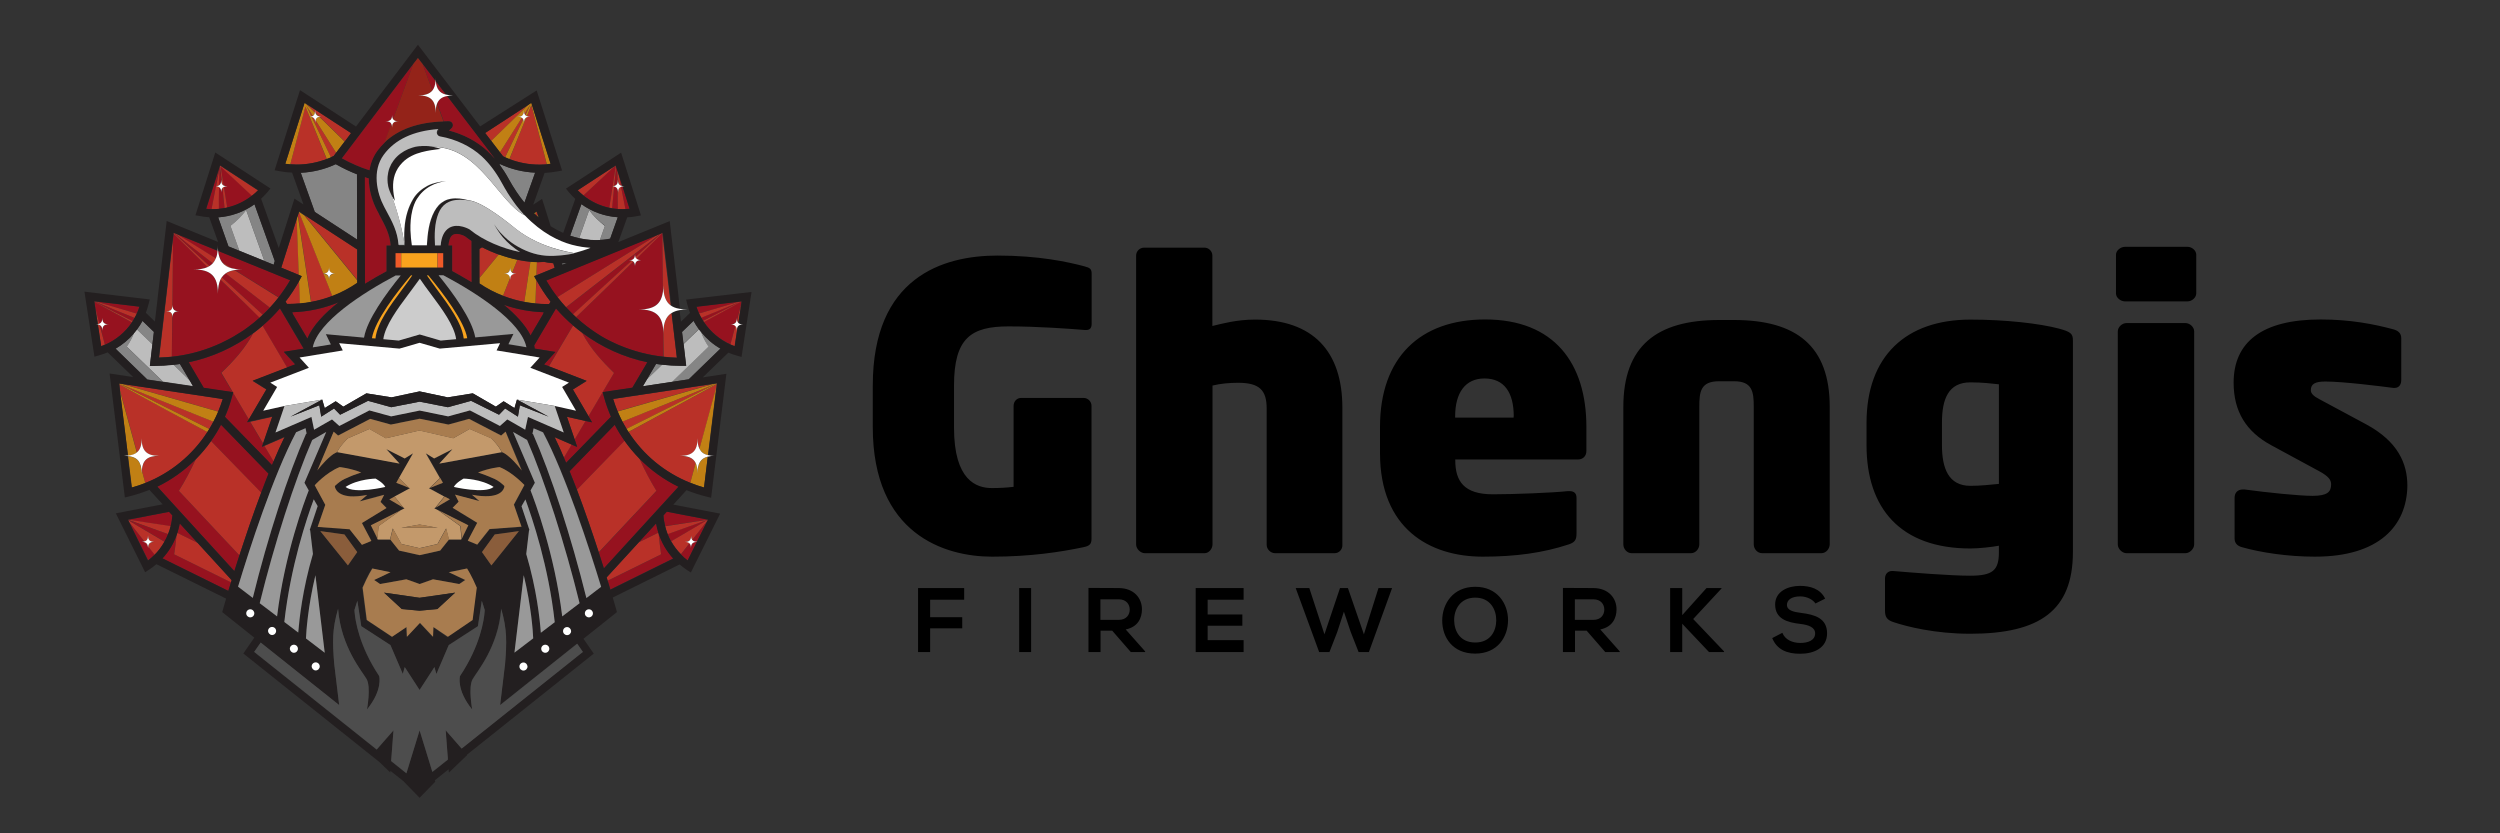 <svg viewBox="0 0 210 70" fill="none" xmlns="http://www.w3.org/2000/svg">
  <rect x="0" y="0" width="210" height="70" fill="#333333" stroke="none"/>
  <g clip-path="url(#a)">
    <path d="M91 45.967c-1.89.397-4.445.793-7.665.793-3.99 0-10.022-1.89-10.022-10.885v-3.488c0-9.1 5.88-10.92 10.488-10.92 3.453 0 5.915.537 7.268.898.467.128.63.198.63.63v4.188c0 .397-.163.537-.467.537h-.105c-1.26-.105-3.955-.303-6.405-.303-3.15 0-4.585.968-4.585 4.982v3.523c0 4.445 1.89 5.075 3.185 5.075.63 0 1.26-.035 1.82-.105V34.09c0-.362.268-.665.63-.665h5.25c.362 0 .665.303.665.665v11.118c.012.49-.152.653-.688.758ZM112.117 46.468H107.1c-.361 0-.7-.327-.7-.7V34.312c0-1.528-.595-2.158-2.391-2.158-.759 0-1.494.07-2.159.233v13.347c0 .362-.303.735-.665.735h-5.016c-.362 0-.735-.362-.735-.735V21.467c0-.362.303-.665.665-.665h5.075c.361 0 .665.303.665.665v5.915c.828-.198 2.053-.537 3.581-.537 4.877 0 7.339 2.66 7.339 7.408V45.78c.023.35-.269.688-.642.688ZM132.568 38.593h-10.325v.07c0 1.762.735 2.858 3.15 2.858 1.762 0 5.052-.128 6.312-.268h.128c.362 0 .595.163.595.56V44.8c0 .537-.128.758-.665.933-2.123.7-4.421 1.027-7.21 1.027-4.48 0-8.633-2.357-8.633-8.703v-2.193c0-5.845 3.383-9.03 8.832-9.03 5.81 0 8.505 3.687 8.505 9.03v1.995c.011.443-.292.735-.689.735Zm-5.413-3.617c0-1.995-.793-3.185-2.462-3.185-1.598 0-2.461 1.19-2.461 3.185v.105h4.911v-.105h.012ZM152.997 46.468h-4.982c-.396 0-.7-.362-.7-.735v-11.55c0-1.26-.105-2.158-1.656-2.158h-1.26c-1.564 0-1.657.898-1.657 2.158v11.55c0 .362-.303.735-.7.735h-4.982c-.396 0-.7-.362-.7-.735v-11.55c0-5.11 2.789-7.303 8.039-7.303h1.26c5.25 0 8.038 2.193 8.038 7.303v11.55c-.012.362-.303.735-.7.735ZM165.48 53.235c-2.916 0-5.308-.595-6.475-.992-.466-.163-.665-.397-.665-.933v-2.718c0-.362.234-.63.595-.63h.07c1.494.128 4.819.397 6.475.397 1.89 0 2.427-.432 2.427-1.96v-.56c-.537.105-1.657.233-2.392.233-5.88 0-8.726-3.383-8.726-8.668v-1.89c0-5.577 3.29-8.668 8.726-8.668 2.987 0 5.81.327 7.444.758.991.268 1.166.432 1.166.992v17.792c-.011 4.888-2.765 6.848-8.645 6.848Zm2.427-20.953c-.63-.07-1.4-.163-2.392-.163-1.855 0-2.391 1.4-2.391 3.383v1.89c0 1.925.536 3.418 2.391 3.418.794 0 1.727-.093 2.392-.163v-8.365ZM183.739 25.317h-5.238c-.362 0-.759-.303-.759-.665v-3.255c0-.362.397-.665.759-.665h5.25c.361 0 .735.303.735.665v3.255c-.012.362-.374.665-.747.665Zm-.163 21.152h-4.947c-.362 0-.735-.362-.735-.735V27.837c0-.362.362-.7.735-.7h4.947c.361 0 .735.327.735.7v17.897c0 .362-.374.735-.735.735ZM194.472 46.76c-2.357 0-4.62-.362-6.137-.793-.396-.105-.63-.338-.63-.735v-3.418c0-.397.234-.7.7-.7h.129c1.96.268 4.62.537 5.716.537 1.26 0 1.564-.338 1.564-.968 0-.362-.199-.665-.992-1.097l-4.048-2.193c-2.089-1.132-3.15-2.823-3.15-5.25 0-3.383 2.356-5.308 7.303-5.308 2.52 0 4.515.397 6.113.828.397.105.665.327.665.735V31.92c0 .397-.198.665-.56.665h-.105c-.968-.128-4.211-.537-5.705-.537-.863 0-1.225.198-1.225.735 0 .268.234.502.735.758l3.885 2.088c2.719 1.458 3.489 3.325 3.489 5.18-.047 3.36-2.38 5.95-7.747 5.95ZM77.117 54.775v-5.378H80.99v.98h-2.858v1.47h2.695v.933h-2.695v1.995h-1.015ZM85.61 54.775v-5.378h1.003v5.378h-1.003ZM96.192 54.775H94.99l-1.563-1.797h-.98v1.797h-1.015v-5.39c.852 0 1.703.012 2.555.012 1.272.012 1.937.852 1.937 1.785 0 .735-.338 1.482-1.365 1.692l1.633 1.843v.058Zm-3.757-4.433v1.727h1.54c.642 0 .922-.432.922-.863s-.28-.863-.922-.863h-1.54ZM104.463 54.775h-4.025v-5.378h4.025v.98h-3.021v1.237h2.916v.945h-2.916v1.213h3.021v1.003ZM114.987 54.775h-.864l-.665-1.692-.571-1.703-.56 1.715-.654 1.68h-.863l-1.972-5.378h1.144l1.271 3.885 1.307-3.885h.665l1.342 3.885 1.225-3.885h1.143l-1.948 5.378ZM126.676 52.115c-.011 1.388-.875 2.788-2.765 2.788-1.89 0-2.765-1.365-2.765-2.777 0-1.412.91-2.835 2.765-2.835 1.855-.012 2.777 1.412 2.765 2.823Zm-4.526.023c.023.887.501 1.832 1.773 1.832 1.272 0 1.75-.957 1.762-1.843.011-.91-.49-1.925-1.762-1.925-1.283 0-1.797 1.027-1.773 1.937ZM136.045 54.775h-1.201l-1.564-1.797h-.98v1.797h-1.015v-5.39c.852 0 1.703.012 2.567.012 1.272.012 1.937.852 1.937 1.785 0 .735-.339 1.482-1.365 1.692l1.633 1.843v.058h-.012Zm-3.757-4.433v1.727h1.552c.642 0 .922-.432.922-.863s-.28-.863-.922-.863h-1.552ZM144.62 49.42l-2.392 2.578 2.59 2.718v.058h-1.26l-2.251-2.38v2.38h-1.015v-5.378h1.015v2.275l2.041-2.275h1.26v.023h.012ZM152.495 50.692c-.187-.303-.688-.595-1.272-.595-.758 0-1.12.315-1.12.712 0 .467.549.595 1.202.677 1.12.14 2.17.432 2.17 1.715 0 1.202-1.062 1.715-2.263 1.715-1.097 0-1.949-.338-2.345-1.318l.851-.443c.234.595.864.852 1.517.852.642 0 1.237-.222 1.237-.805 0-.502-.537-.712-1.249-.793-1.096-.128-2.111-.42-2.111-1.633 0-1.108 1.096-1.563 2.088-1.563.84 0 1.703.233 2.112 1.073l-.817.408Z" fill="#000"/>
    <path d="M51.683 28.828c-.082-.035-.152-.07-.222-.105.07.035.14.07.222.105ZM52.056 29.003c-.047-.023-.093-.047-.14-.058.047.012.093.035.14.058ZM50.879 28.432c-.14-.082-.28-.152-.408-.233.128.07.268.152.408.233ZM50.353 28.128c-.093-.058-.198-.117-.292-.187.093.058.198.128.292.187ZM51.275 28.642c-.128-.07-.257-.128-.385-.198.128.058.257.128.385.198ZM49.922 27.848c-.082-.058-.163-.105-.233-.163.07.058.152.117.233.163ZM49.513 27.568c-.058-.047-.117-.082-.175-.128.058.047.117.093.175.128ZM20.51 27.708c-.082.058-.152.105-.233.152.082-.047.152-.105.233-.152ZM19.728 28.198c-.14.082-.268.152-.408.233.14-.07.28-.152.408-.233ZM19.215 28.49c-.105.058-.198.105-.303.152.105-.047.21-.093.303-.152ZM20.86 27.452c-.058.047-.117.082-.175.128.058-.035.117-.082.175-.128ZM18.737 28.735l-.21.105.21-.105ZM18.282 28.945c-.047.023-.082.035-.128.058.047-.023.082-.035.128-.058ZM20.125 27.953c-.105.07-.198.128-.303.187.105-.058.21-.117.303-.187Z" fill="#BE1E2D"/>
    <path d="m55.113 43.995-.047.023-1.412 1.54 1.657-.817c-.082-.245-.152-.49-.198-.747ZM55.323 44.788c.058.595.128 1.19.222 1.773l-4.492 2.217c.082.268.152.513.222.735l5.285-2.613c-.56-.607-.98-1.33-1.237-2.112Z" fill="#96121F"/>
    <path d="M55.323 44.788c0-.012-.012-.023-.012-.047l-1.657.817-2.695 2.94c.023.093.058.187.082.28l4.492-2.217c-.082-.595-.163-1.178-.21-1.773Z" fill="#B93128"/>
    <path d="M58.053 46.037c0-.198-.035-.327-.128-.408l-.735.945c.175.187.373.35.572.513l.782-1.563c-.35 0-.49.152-.49.513ZM58.543 45.512l.91-1.82-1.307 1.657c.082.105.21.152.397.163ZM59.465 43.657l-3.383 1.202c.082.21.187.42.292.618l3.092-1.82ZM59.453 43.645l-3.442-.665-.28.315c.023.303.07.607.14.898l3.582-.548Z" fill="#96121F"/>
    <path d="M59.465 43.657h-.012l-3.582.548c.058.222.128.443.21.665l3.383-1.213Z" fill="#B93128"/>
    <path d="M57.528 45.512c.385 0 .537-.152.537-.537 0 .163.035.28.093.362l1.307-1.657.012-.035-3.092 1.82c.222.397.49.758.817 1.085l.735-.945c-.093-.058-.222-.093-.408-.093Z" fill="#B93128"/>
    <path d="m59.512 29.12-3.057 2.952 1.388-.21 2.66-2.578c-.63-.362-1.178-.84-1.633-1.4.175.443.385.852.642 1.237ZM58.695 27.65c-.163-.222-.315-.455-.443-.7l-.968.933.117 1.015 1.295-1.248ZM55.102 30.567l-.77 1.307 1.283-1.237c-.175-.023-.35-.035-.513-.07Z" fill="#858585"/>
    <path d="M57.633 30.73h-.397c-.537 0-1.073-.035-1.622-.093l-1.283 1.237-.338.572 2.473-.373 3.057-2.952c-.257-.385-.478-.793-.63-1.225-.058-.082-.128-.152-.187-.233l-1.283 1.237.21 1.832Z" fill="#BDBDBD"/>
    <path d="m62.125 25.328-3.628.432c.058.198.14.385.222.572l3.407-1.003ZM62.265 25.305h-.023c-.595.257-2.777 1.143-3.337 1.377.047.093.105.175.152.257.583-.28 2.555-1.283 3.208-1.633ZM61.355 27.242c.385 0 .537-.152.537-.537 0 .07.012.128.012.175l.35-1.342.035-.233c-.595.35-2.625 1.447-3.162 1.738.548.817 1.318 1.482 2.228 1.878l.42-1.563c-.082-.082-.222-.117-.42-.117Z" fill="#96121F"/>
    <path d="m44.054 17.022.898-2.52c-1.027-.047-2.03-.292-2.952-.723-.023.012-.035.023-.058.035.28.373.548.782.782 1.225.432.77.875 1.423 1.33 1.983ZM41.475 18.842c.07.105.152.21.222.315-.07-.105-.14-.21-.222-.315Z" fill="#858585"/>
    <path d="M43.948 10.022c-.023-.058-.07-.105-.117-.14L42 12.798l.257.338c.058.023.117.058.175.082l1.517-3.197ZM40.752 11.165l.513.677 3.103-3.033-3.617 2.357ZM44.251 9.753c.082.035.175.047.292.047-.14 0-.257.023-.338.07L42.793 13.37c.793.303 1.645.467 2.508.467.21 0 .42-.012.63-.023l-1.295-4.958-.385.898ZM44.123 9.66l.432-.91-.502.793c.012.047.035.093.07.117Z" fill="#B93128"/>
    <path d="m47.238 22.237.397-.163c-.14.023-.28.035-.432.047l.035.117ZM51.135 20.067c.035-.012.082-.012.117-.012l.642-1.808c-1.097-.07-2.158-.443-3.057-1.097l-.945 2.648c.257.082.513.152.758.21l.84-2.368c.362.513.828.933 1.33 1.318l-.42 1.19c.455-.012.735-.07.735-.082Z" fill="#858585"/>
    <path d="m49.49 17.652-.84 2.368c.7.152 1.307.175 1.738.152l.42-1.19c-.49-.397-.957-.817-1.318-1.33Z" fill="#BDBDBD"/>
    <path d="M51.462 15.645h-.082c.035-.012.058-.012.082 0l.268-1.738v-.012l-.035.023-2.683 2.497c.63.513 1.377.863 2.17 1.038l.28-1.808ZM52.278 15.622l-.338-1.05.198 1.015c.047.012.093.023.14.035ZM51.59 15.61c.14-.035.233-.117.28-.245-.012-.408-.012-.793-.023-1.085l-.082-.257c-.035.338-.105.957-.175 1.587ZM52.535 17.57c.117 0 .233-.012.35-.023l-.595-1.89c-.047.012-.082.023-.128.035l.373 1.878ZM51.882 15.925c-.047-.14-.14-.233-.292-.268-.07.723-.152 1.47-.187 1.843.163.023.327.047.49.058 0-.35 0-.98-.012-1.633ZM44.567 28.175l1.05-1.785.058-.163c-1.143-.035-2.275-.245-3.348-.63.968.805 1.785 1.68 2.24 2.578Z" fill="#96121F"/>
    <path d="m45.138 18.177.023-.175-.07-.233-.023.023-.093.233c.047.047.105.093.163.152ZM45.71 22.003c-.152.012-.315.023-.478.023h-.128l-.047 1.097 1.528-.63-.117-.385c-.163-.012-.327-.023-.49-.058-.093-.012-.175-.023-.268-.047ZM44.975 25.492c.327.035.653.047.992.047h.163l.117-.198c-.443-.572-.84-1.178-1.178-1.797l-.012-.012-.082 1.96ZM44.555 21.992c-.35-.035-.723-.093-1.097-.163l-.432 1.073c.082.058.198.082.35.082-.233 0-.385.058-.455.187l-.047.117c-.012.058-.023.14-.023.222 0-.047 0-.093-.012-.14l-.583 1.47c.572.222 1.167.397 1.785.513l.513-3.36ZM45.254 18.269l-.011-.022v.022h.011ZM40.483 20.767l-.222.14v2.462l1.622-1.983c-.467-.175-.945-.385-1.4-.618Z" fill="#B93128"/>
    <path d="M42.84 23.368c-.035-.28-.187-.397-.525-.397.385 0 .537-.152.537-.537 0 .233.058.373.175.455l.432-1.073c-.513-.105-1.038-.257-1.563-.443l-1.622 1.983V23.8c.618.42 1.283.77 1.983 1.038l.583-1.47ZM44.858 17.92l.105.105.093-.233-.198.128Z" fill="#C18014"/>
    <path d="m42.875 23.287.047-.117c-.012.035-.035.07-.047.117ZM45.243 18.27v-.012l-.082-.245-.023.175c.035.012.07.047.105.082ZM44.555 21.992l-.513 3.36c.303.058.618.105.933.128l.07-1.96-.187-.327.198-.082.047-1.097c-.175 0-.362 0-.548-.023Z" fill="#C18014"/>
    <path d="M47.367 38.442c.058.152.128.292.187.443l3.768-3.873c-.245-.548-.443-1.12-.595-1.692l-.105-.373 2.497-.373 1.26-2.135c-1.983-.42-3.862-1.272-5.483-2.485.653 1.26 1.633 2.357 2.683 3.36l-2.147 3.64.303.525-.548-.117-.922 1.552.21.63-.467-.198-.642 1.097ZM48.137 27.335c-.513-.443-.992-.922-1.435-1.423l-1.832 3.103c.023.093.035.175.047.268l1.738.28-.957 1.05.408.152 2.03-3.43Z" fill="#96121F"/>
    <path d="M48.895 27.953c-.257-.198-.513-.397-.758-.607l-2.03 3.43 3.173 1.225-1.155.723 1.307 2.24 2.147-3.64c-1.05-1.015-2.03-2.112-2.683-3.372ZM42.28 40.74l.093.093c-.035-.023-.07-.058-.093-.093ZM48.02 37.345l-1.435-.618c.268.537.525 1.12.782 1.715l.653-1.097ZM47.623 35.012l.642 1.913.922-1.563-1.563-.35Z" fill="#B93128"/>
    <path d="M56.992 40.88c-1.225-.595-2.345-1.4-3.29-2.368.42.945.898 1.843 1.435 2.73L50.295 46.41c.152.467.292.922.432 1.342l6.265-6.872ZM52.465 37.03c-.303-.432-.583-.887-.828-1.353l-3.792 3.897c.21.513.408 1.038.618 1.563l4.002-4.107Z" fill="#96121F"/>
    <path d="M55.137 41.23c-.537-.875-1.015-1.785-1.435-2.73-.455-.455-.863-.957-1.237-1.482l-4.002 4.118c.677 1.797 1.307 3.64 1.832 5.25l4.842-5.157ZM57.132 38.302c1.05 0 1.47-.42 1.47-1.47 0 .362.047.653.163.875l1.423-5.227.023-.222c-1.365.77-6.137 3.337-7.42 4.025 1.237 1.925 3.045 3.418 5.192 4.282l.455-1.668c-.21-.42-.63-.595-1.307-.595ZM59.862 32.258l-8.365 1.26c.105.35.233.7.373 1.038l7.992-2.298ZM60.188 32.212l-.047.012c-1.237.537-6.498 2.637-7.863 3.185.105.21.222.408.35.618 1.377-.688 6.102-3.068 7.56-3.815Z" fill="#B93128"/>
    <path d="m55.265 19.705-9.415 3.85c.292.49.607.968.957 1.412l8.458-5.262ZM53.048 21.898c-.07-.023-.14-.023-.233-.023.163 0 .292-.035.373-.093.012-.012.035-.023.047-.047.07-.082.105-.21.105-.385 0 .105.012.187.035.257.91-.84 1.715-1.587 2.182-2.018l-.047.023c-1.26 1.027-6.673 5.203-7.968 6.207.187.21.385.408.583.595.817-.747 3.045-2.788 4.923-4.515ZM55.72 27.895v.14c0-1.458-.572-2.042-2.042-2.042 1.26 0 1.867-.432 2.007-1.493l-.047-4.865-.012-.058c-.42.432-1.237 1.237-2.182 2.158.082.093.222.14.42.14-.385 0-.537.152-.537.537 0-.198-.047-.338-.14-.42-1.843 1.808-4.072 3.955-4.818 4.667.303.28.63.537.957.793.058.047.117.082.175.128.058.035.117.082.163.117.082.058.152.105.233.163.047.035.093.058.14.093.093.058.198.117.292.187.035.023.07.047.105.07.14.082.268.163.408.233.012 0 .012.012.023.012.128.07.257.14.385.198.058.023.117.058.175.082.07.035.152.07.222.105.082.035.152.07.233.105.047.023.093.047.14.058 1.167.49 2.403.817 3.687.957l.012-2.065Z" fill="#96121F"/>
    <path d="m62.242 25.317-.117.012-3.407 1.003c.058.128.117.245.187.362.56-.233 2.753-1.12 3.337-1.377ZM61.775 27.37l-.42 1.563c.117.047.233.105.35.14l.257-1.668c-.058.082-.082.198-.082.362.012-.175-.023-.303-.105-.397ZM62.02 27.125l.245-1.575-.35 1.342c.012.093.047.175.105.233ZM62.288 25.317v-.012h-.023c-.653.338-2.625 1.353-3.208 1.645.023.035.047.07.07.105.548-.292 2.567-1.388 3.162-1.738Z" fill="#B93128"/>
    <path d="m60.142 32.223-.28.047-7.98 2.298c.117.292.257.572.397.852 1.365-.56 6.627-2.66 7.863-3.197ZM59.465 38.232l.712-5.763-1.423 5.227c.14.28.373.455.712.537ZM58.602 39.772c0-.373-.047-.665-.163-.887l-.455 1.668c.373.152.758.28 1.155.397l.315-2.59c-.607.163-.852.595-.852 1.412ZM60.2 32.258v-.047h-.023c-1.447.747-6.172 3.127-7.56 3.815.047.082.105.175.163.257 1.283-.688 6.067-3.255 7.42-4.025Z" fill="#C18014"/>
    <path d="m55.51 19.6-.245.105-8.458 5.262c.233.292.467.583.723.852 1.295-1.015 6.72-5.192 7.98-6.218ZM55.72 23.963c0 .828.187 1.377.618 1.692l-.7-6.008.047 4.853c.023-.163.035-.338.035-.537ZM55.72 27.895l.023 2.065c.362.035.735.07 1.108.082l-.443-3.745c-.455.292-.665.805-.688 1.598ZM53.375 21.595c.023.058.047.093.082.14.945-.922 1.75-1.715 2.182-2.158v-.023l-.07.023c-.478.443-1.283 1.178-2.193 2.018ZM53.223 21.735c-.012.012-.035.023-.047.047.023-.023.035-.035.047-.047ZM53.2 21.98c-.047-.035-.093-.058-.152-.082-1.878 1.727-4.107 3.768-4.923 4.503.082.082.175.163.257.245.735-.7 2.963-2.858 4.818-4.667Z" fill="#B93128"/>
    <path d="m16.602 45.605-1.458-1.587-.047-.023c-.047.268-.117.525-.198.77l1.703.84ZM19.402 48.918l-4.772-2.357c.082-.525.152-1.062.198-1.587-.257.712-.653 1.365-1.178 1.937l5.53 2.73c.07-.222.152-.467.222-.723Z" fill="#96121F"/>
    <path d="m14.63 46.562 4.772 2.357c.023-.058.035-.128.058-.187l-2.858-3.127-1.703-.84c-.023.07-.047.14-.07.21-.047.525-.117 1.062-.198 1.587Z" fill="#B93128"/>
    <path d="M13.825 45.5c.117-.198.21-.408.303-.63l-3.372-1.202.012.023L13.825 45.5ZM12.437 46.037c0-.07-.012-.128-.023-.187l-.233-.303c-.07-.023-.163-.047-.28-.047.082 0 .163-.012.222-.023l-1.283-1.633 1.61 3.22c.198-.152.373-.315.548-.478l-.548-.7c-.012.047-.012.105-.012.152ZM14.338 44.205c.07-.292.128-.595.152-.91l-.28-.303-3.453.665 3.582.548Z" fill="#96121F"/>
    <path d="M12.134 45.488c.222-.058.303-.21.303-.502 0 .385.152.537.537.537-.327 0-.478.105-.525.385l.548.7c.327-.327.607-.7.828-1.097l-3.057-1.808.082.152 1.283 1.633ZM14.129 44.87c.093-.222.163-.443.222-.677l-3.593-.548.012.012 3.36 1.213Z" fill="#B93128"/>
    <path d="m12.18 45.558.233.303c-.023-.163-.105-.257-.233-.303Z" fill="#B93128"/>
    <path d="m13.697 32.072-3.045-2.94c.233-.35.432-.723.595-1.12-.432.513-.957.945-1.54 1.283l2.672 2.578 1.318.198ZM15.12 30.567c-.187.023-.373.058-.548.07l1.388 1.342-.84-1.412ZM12.927 27.872l-.957-.922c-.14.257-.292.502-.467.723l1.295 1.248.128-1.05Z" fill="#858585"/>
    <path d="m10.652 29.12 3.045 2.94 2.52.373-.268-.467-1.388-1.342c-.525.058-1.062.093-1.575.093h-.397l.21-1.797-1.295-1.248c-.082.117-.175.222-.257.327-.152.397-.362.77-.595 1.12Z" fill="#BDBDBD"/>
    <path d="M11.491 26.343c.082-.187.163-.385.222-.583l-3.698-.443 3.477 1.027ZM8.61 26.705c0 .385.152.537.537.537-.385 0-.537.152-.537.537 0-.257-.07-.408-.233-.478l.443 1.668c.922-.397 1.703-1.062 2.263-1.878-.467-.257-2.473-1.353-3.15-1.738l.093.63.327 1.225c.175-.07.257-.222.257-.502ZM11.142 26.973c.058-.082.105-.175.152-.268-.502-.21-2.788-1.143-3.383-1.4v.012c.7.362 2.707 1.388 3.232 1.657Z" fill="#96121F"/>
    <path d="M28.21 13.79c-.922.432-1.913.677-2.94.723l1.178 3.29 3.558 2.322-.012-5.483c-.618-.245-1.213-.525-1.785-.852Z" fill="#858585"/>
    <path d="m25.725 8.855.432.922c.047-.012.082-.023.117-.035l-.548-.887ZM26.005 9.8h-.047.047l-.35-.852-1.272 4.853c.175.012.362.023.537.023.875 0 1.727-.163 2.52-.467l-1.435-3.558ZM25.702 8.715l.77.747c.012-.058.023-.117.023-.198 0 .093.012.175.035.245l.268.257c.07.023.14.023.233.023-.07 0-.128.012-.187.023l2.123 2.077.537-.7-3.803-2.473ZM26.507 10.103c-.012.058-.023.14-.023.222 0-.292-.093-.443-.303-.502l1.61 3.383c.082-.035.163-.07.245-.117l.198-.257-1.727-2.73Z" fill="#B93128"/>
    <path d="m20.102 21.058-.747-2.088c.502-.385.957-.805 1.33-1.318l1.528 4.27.782.315.093-.315-1.703-4.76c-.898.642-1.96 1.027-3.057 1.097l.863 2.438.91.362Z" fill="#858585"/>
    <path d="m19.355 18.97.747 2.088 2.1.852-1.528-4.27c-.362.525-.828.945-1.318 1.33Z" fill="#BDBDBD"/>
    <path d="M18.398 15.563c.128-.082.175-.222.175-.455 0 .152.023.268.07.35-.07-.688-.14-1.295-.175-1.517l-.047.245c0 .315-.012.828-.023 1.377Z" fill="#96121F"/>
    <path d="m17.768 17.57.373-1.925h-.093.093l.28-1.458c0-.047 0-.093.012-.128l-1.108 3.488c.152.012.292.023.443.023ZM18.69 15.773c-.07.082-.105.21-.105.385 0-.233-.058-.373-.187-.455-.012.688-.012 1.412-.023 1.843.163-.012.327-.035.478-.07-.035-.385-.105-1.05-.163-1.703ZM18.784 15.575c.082.047.187.058.327.058-.128 0-.222.023-.303.058l.268 1.75c.758-.175 1.482-.513 2.1-1.003l-2.637-2.462.245 1.598ZM18.48 13.942v-.047l-.012.035.012.012ZM28.432 25.398c-1.225.513-2.555.793-3.885.828l.058.163 1.213 2.042c.432-1.05 1.423-2.1 2.613-3.033Z" fill="#96121F"/>
    <path d="M25.13 23.613c-.338.595-.712 1.178-1.143 1.727l.117.198h.152c.315 0 .63-.012.945-.047l-.07-1.878ZM27.172 22.983h-.058.058l-2.053-5.18-.093.303 1.108 7.268c.607-.117 1.213-.28 1.785-.502l-.747-1.89ZM24.932 18.387l-1.307 4.107 1.482.607-.175-4.713ZM30.006 23.508v-2.555l-4.457-2.905 4.457 5.46Z" fill="#B93128"/>
    <path d="m25.106 17.803 2.053 5.18c.338-.012.478-.163.478-.525 0 .385.152.537.537.537-.385 0-.537.152-.537.537 0-.362-.14-.513-.467-.525l.747 1.878c.735-.28 1.435-.653 2.088-1.097v-.245l-4.457-5.46-.432-.28h-.012ZM25.013 18.095l-.093.28.175 4.725.245.105-.187.338c-.012.023-.023.047-.035.07l.07 1.89c.315-.023.618-.07.933-.128l-1.108-7.28Z" fill="#C18014"/>
    <path d="m22.983 38.768-.77-1.307-.21.093.093-.28-1.085-1.843-.257.058.152-.245-1.318-2.24-.093.327c-.152.572-.362 1.143-.595 1.692l3.955 4.072c.047-.117.082-.222.128-.327ZM21.245 28.012c-1.598 1.178-3.442 2.018-5.402 2.427l1.26 2.147 2.438.362-.968-1.633c1.05-.992 2.018-2.065 2.672-3.302ZM24.115 30.87l.677-.257-.957-1.05 1.668-.268-1.995-3.383c-.455.525-.945 1.003-1.458 1.458l2.065 3.5Z" fill="#96121F"/>
    <path d="M22.983 38.768c.303-.723.618-1.4.922-2.042l-1.692.735.77 1.307ZM29.435 41.685c-1.295-.093-1.307-.852-1.307-.852s.012.758 1.307.852ZM20.907 35.233l1.47-2.508-1.155-.723 2.905-1.12-2.065-3.512c-.257.222-.525.432-.805.642-.653 1.237-1.622 2.31-2.66 3.302l.968 1.633.035.012-.012.047 1.318 2.228ZM22.878 35.012l-1.855.42 1.085 1.832.77-2.252Z" fill="#B93128"/>
    <path d="m20.113 46.655-5.087-5.425c.525-.852.992-1.727 1.4-2.637-.933.933-2.018 1.703-3.208 2.287l6.475 7.093c.128-.42.268-.852.42-1.318ZM21.945 41.393c.198-.537.408-1.073.618-1.61l-3.99-4.107c-.245.478-.537.933-.84 1.377l4.212 4.34Z" fill="#96121F"/>
    <path d="m15.027 41.23 5.087 5.425c.513-1.598 1.143-3.453 1.832-5.273l-4.212-4.328c-.385.548-.828 1.062-1.295 1.54-.42.91-.887 1.797-1.412 2.637ZM11.737 38.908l.14.502c-.023-.198-.07-.362-.14-.502Z" fill="#B93128"/>
    <path d="M11.9 36.832c0 1.05.42 1.47 1.47 1.47-.968 0-1.388.35-1.458 1.213l.292 1.062c2.17-.852 3.978-2.357 5.227-4.282-1.213-.653-5.962-3.197-7.408-4.013l.058.513 1.423 5.215c.268-.233.397-.607.397-1.178ZM17.581 36.038c.117-.198.233-.408.35-.618-1.307-.525-6.708-2.695-7.922-3.22v.012c1.493.782 6.242 3.173 7.572 3.827ZM18.328 34.568c.14-.338.268-.688.385-1.05l-8.458-1.272 8.073 2.322Z" fill="#B93128"/>
    <path d="M17.605 22.342c.105-.058.187-.14.268-.222-1.435-1.12-2.753-2.147-3.255-2.555l-.023-.012v.012c.583.548 1.75 1.622 3.01 2.777ZM18.13 21.712c.07-.187.128-.397.152-.642l-3.465-1.412 3.313 2.053ZM19.483 22.54c.245.058.525.093.863.093-.233 0-.443.012-.63.047l3.687 2.287c.35-.455.677-.933.968-1.435l-6.043-2.462c.047.397.152.712.327.957l.828.513ZM18.515 23.485c-.14.303-.21.7-.21 1.19 0-1.458-.572-2.042-2.042-2.042.49 0 .875-.07 1.178-.198-1.202-1.167-2.31-2.252-2.847-2.812l-.058.455-.058 5.787c.023-.07.035-.152.035-.257 0 .385.152.537.537.537-.385 0-.537.152-.537.537 0-.105-.012-.198-.035-.268l-.035 3.547c1.307-.14 2.555-.467 3.733-.968.047-.023.082-.035.128-.058.082-.035.163-.07.245-.105l.21-.105c.058-.035.128-.058.187-.093.105-.047.198-.105.303-.152.035-.023.07-.035.105-.058.14-.07.268-.152.408-.233.035-.023.058-.035.093-.058.105-.058.21-.128.303-.187.047-.035.093-.07.152-.093.082-.047.152-.105.233-.152.058-.047.117-.082.175-.128.058-.035.117-.082.175-.128.327-.245.642-.502.957-.782-.572-.49-1.913-1.797-3.337-3.173ZM18.959 22.96c-.128.093-.233.198-.327.327 1.458 1.342 2.847 2.613 3.442 3.15.198-.198.397-.397.595-.595-.595-.467-2.123-1.645-3.71-2.882Z" fill="#96121F"/>
    <path d="M11.305 26.705c.07-.117.128-.245.187-.362l-3.477-1.027-.093-.012c.595.268 2.882 1.202 3.383 1.4ZM8.027 25.97l.198 1.26c.047-.012.093-.023.128-.035l-.327-1.225ZM8.365 27.288c-.047-.023-.093-.035-.152-.047l.28 1.832c.105-.035.21-.082.315-.128l-.443-1.657ZM11.072 27.078c.023-.035.047-.07.07-.105-.525-.257-2.532-1.295-3.22-1.645v.023c.677.385 2.683 1.47 3.15 1.727Z" fill="#B93128"/>
    <path d="M17.931 35.432c.152-.28.28-.56.408-.852l-8.073-2.322-.245-.035c1.202.513 6.592 2.672 7.91 3.208ZM11.492 38.01l-1.423-5.215.677 5.483c.327-.023.572-.117.747-.268ZM11.9 39.772c0-.128-.012-.257-.023-.362l-.14-.502c-.175-.35-.49-.537-.98-.583l.327 2.625c.385-.105.758-.233 1.12-.373l-.292-1.062c-.012.082-.012.163-.012.257ZM17.418 36.295c.058-.082.105-.175.163-.257-1.33-.653-6.078-3.045-7.572-3.815l.012.058c1.435.817 6.183 3.372 7.397 4.013Z" fill="#C18014"/>
    <path d="M18.655 22.027c.187.257.467.42.828.513l-.828-.513ZM17.873 22.12c.105-.117.187-.257.257-.42l-3.313-2.065-.198-.082c.502.42 1.808 1.447 3.255 2.567ZM19.705 22.692c-.303.047-.548.14-.747.28 1.587 1.237 3.115 2.415 3.71 2.87.257-.268.502-.56.723-.852l-3.687-2.298ZM14.467 26.413c-.07-.187-.222-.268-.49-.268.28 0 .432-.082.502-.28l.058-5.787-1.167 9.952c.362-.012.712-.035 1.062-.07l.035-3.547ZM18.631 23.287c-.047.058-.082.128-.117.198 1.423 1.377 2.777 2.683 3.29 3.197.093-.082.175-.163.268-.245-.595-.537-1.995-1.82-3.442-3.15ZM17.43 22.435c.058-.023.117-.058.163-.093-1.26-1.155-2.427-2.24-3.01-2.788l-.012.07c.56.56 1.668 1.645 2.858 2.812Z" fill="#B93128"/>
    <path d="M44.205 9.87c-.14.082-.198.222-.198.467 0-.128-.023-.233-.058-.315l-1.517 3.197c.117.047.233.105.35.152l1.423-3.5Z" fill="#C18014"/>
    <path d="M44.368 8.808 41.265 11.83l.735.968 1.843-2.917c-.093-.058-.21-.082-.362-.082.385 0 .537-.152.537-.537 0 .117.012.21.047.28l.502-.793-.432.91c.035.035.082.07.128.082l.373-.91 1.295 4.958c.105-.012.222-.023.327-.035l-1.622-5.122-.268.175Z" fill="#C18014"/>
    <path d="M51.917 16.17c0-.093-.012-.175-.035-.245.012.653.012 1.283.012 1.633.128.012.257.012.385.012.082 0 .163 0 .257-.012l-.373-1.878c-.175.07-.245.222-.245.49ZM51.59 15.61c.07-.63.128-1.248.175-1.598l-.035-.117-.268 1.738c.047 0 .093-.012.128-.023ZM51.59 15.657c-.035-.012-.082-.012-.128-.023l-.28 1.808c.082.012.152.035.233.047.035-.362.105-1.108.175-1.832ZM48.533 15.983c.152.152.315.303.478.432l2.683-2.497-3.162 2.065ZM51.882 15.365c.023-.07.035-.163.035-.268 0 .257.07.408.233.478l-.198-1.015-.093-.28c0 .292.012.677.023 1.085Z" fill="#B93128"/>
    <path d="M26.18 9.823c-.047-.012-.117-.023-.175-.023l1.447 3.558c.117-.047.233-.093.35-.14l-1.622-3.395Z" fill="#C18014"/>
    <path d="M26.005 9.8c.058 0 .105-.012.152-.023l-.432-.922.548.875c.105-.047.163-.14.187-.268l-.77-.747-.105-.07-1.622 5.122c.14.023.28.035.42.047l1.272-4.853.35.84ZM26.775 9.777l-.268-.257c.047.128.128.21.268.257ZM26.507 10.103l1.727 2.73.712-.945-2.123-2.077c-.175.035-.268.128-.315.292Z" fill="#C18014"/>
    <path d="M18.399 15.715c-.07-.035-.152-.058-.257-.07l-.373 1.925h.175c.152 0 .292-.012.443-.023-.012-.42 0-1.143.012-1.832ZM18.807 15.692c-.047.023-.082.047-.117.082.07.653.128 1.318.175 1.715.07-.012.152-.023.222-.047l-.28-1.75ZM18.433 14.175l.047-.245v-.012l-.035.128c-.012.047-.012.082-.012.128ZM18.48 13.942c.035.21.105.828.175 1.517.035.058.082.093.128.128L18.538 14l2.637 2.462c.175-.14.35-.292.513-.455l-3.197-2.088-.012.023ZM18.398 15.563c.012-.548.023-1.062.035-1.377l-.28 1.458c.093-.023.175-.047.245-.082Z" fill="#B93128"/>
    <path d="m57.633 25.165.093.373c.058.245.14.502.233.747l-.758.735-.117-.957c-.268.047-.49.128-.665.245l.443 3.745c-.373-.012-.747-.035-1.108-.082-1.283-.14-2.52-.467-3.687-.957-.047-.023-.093-.047-.14-.058-.082-.035-.152-.07-.233-.105-.082-.035-.152-.07-.222-.105-.058-.023-.117-.058-.175-.082-.128-.07-.257-.128-.385-.198-.012 0-.012-.012-.023-.012-.14-.082-.28-.152-.408-.233-.035-.023-.07-.047-.105-.07-.093-.058-.198-.117-.292-.187-.047-.035-.093-.058-.14-.093-.082-.058-.163-.105-.233-.163-.058-.035-.117-.082-.163-.117-.058-.047-.117-.082-.175-.128-.327-.245-.653-.513-.957-.793-.093-.082-.175-.163-.257-.245-.198-.198-.397-.397-.583-.595-.257-.268-.49-.56-.723-.852-.35-.443-.665-.922-.957-1.412l9.415-3.85.245-.105.047-.023.07-.023v.023l.012.058.7 6.008c.198.14.432.233.735.292l-.863-7.373-4.317 1.762.747-2.077c.268-.012.525-.047.77-.093l.385-.07-1.668-5.273-4.632 3.022.245.303c.163.187.338.385.537.56l-1.015 2.858c-.338-.152-.688-.338-1.05-.56l-.723-2.298-.747.49.957-2.672c.362-.023.723-.058 1.085-.128l.385-.07-2.135-6.732-4.748 3.022-5.227-6.86-5.203 6.872-4.702-3.057-2.135 6.732.385.07c.35.07.723.117 1.085.128l.957 2.672-.758-.49-1.318 4.153-1.482-4.142c.198-.187.373-.373.537-.56l.245-.303-4.632-3.022-1.668 5.273.385.07c.245.047.502.082.77.093l.747 2.077-4.317-1.762-.992 8.447-.758-.735c.093-.245.175-.49.233-.747l.093-.373L7.093 24.5l.84 5.46.373-.105c.245-.07.49-.152.735-.257l2.147 2.077-1.983-.303L10.488 41.79l.373-.093c.572-.14 1.132-.327 1.692-.548l1.108 1.213-3.932.758 2.462 4.947.327-.21c.21-.14.42-.292.618-.467l5.857 2.893c-.163.548-.257.875-.257.887l-.07.245 2.695 2.147-.922 1.33 11.422 9.112.922.887.012-.14 1.132.898v.012l1.318 1.353 1.318-1.353-.035-.117 1.155-.922.023.28 1.54-1.482-.023-.023 10.652-8.493-.863-1.248 2.812-2.24-.058-.21c0-.023-.105-.385-.292-1.015l5.612-2.777c.198.163.408.327.618.467l.327.21 2.462-4.947-3.932-.758 1.108-1.213c.548.222 1.12.408 1.692.548l.373.093 1.283-10.418-1.983.303 2.147-2.077c.233.105.49.187.735.257l.373.105.84-5.46-5.495.642ZM37.625 63.817l-1.307 1.038-1.073-3.488-1.108 3.605-1.283-1.027.198-2.578-1.412 1.61-10.29-8.202.548-.782 6.592 5.25-.42-3.488c-.14-1.797-.175-2.847.327-4.597.245 3.22 2.065 5.297 2.403 5.915.373.677.023 2.543.023 2.543 1.353-1.668 1.027-2.812 1.027-2.812-1.727-2.578-2.018-4.76-2.065-5.378-.012-.117-.012-.175-.012-.175.082-.268.163-.525.245-.77l.327 2.135 2.45 1.587 1.038 2.403.163-.583 1.248 1.925 1.248-1.925.163.583 1.038-2.427 2.45-1.587.327-2.135c.082.245.163.502.245.77 0 0 0 .058-.012.175-.047.618-.35 2.8-2.065 5.378 0 0-.327 1.155 1.027 2.812 0 0-.35-1.867.023-2.543.35-.618 2.158-2.695 2.403-5.915.513 1.75.467 2.8.327 4.597l-.42 3.488 6.475-5.157.478.688-10.185 8.12-1.342-1.528.198 2.473ZM22.528 53.013c0-.187.152-.338.338-.338.187 0 .338.152.338.338 0 .187-.152.338-.338.338-.187-.012-.338-.163-.338-.338Zm14.222-31.745h.478V22.47h-3.99v-1.202h3.512Zm2.298-1.423c.175.14.362.268.548.397l.012 3.453c-.56-.338-1.12-.653-1.622-.933V20.615h-.315c.035-.373.128-.747.385-.898.315-.175.805.023.992.128Zm9.602.163c-.245-.047-.49-.117-.758-.21l.945-2.648c.898.642 1.96 1.027 3.057 1.097l-.642 1.808c-.035 0-.082 0-.117.012-.012 0-.292.07-.747.093-.432.023-1.038 0-1.738-.152Zm.618 30.217c-1.272-5.133-2.975-10.372-4.492-13.802l-.047.023.105-.478.793.338c1.925 3.628 3.908 9.765 4.877 12.973l-1.237.945Zm-.583.443-1.458 1.108c-.642-5.285-2.322-9.718-2.66-10.582l.362-.642-1.832-4.27 1.178.677c1.482 3.418 3.185 8.727 4.41 13.708Zm-2.882 3.488c.187 0 .338.152.338.338 0 .187-.152.338-.338.338-.187 0-.338-.152-.338-.338 0-.187.152-.338.338-.338Zm-1.505 1.832c0 .187-.152.338-.338.338-.187 0-.338-.152-.338-.338 0-.187.152-.338.338-.338.198 0 .338.152.338.338Zm-7.922-3.313-.035.817-1.097-1.167-1.097 1.167-.035-.817-1.213.817-2.123-1.412-.35-2.718c.432-1.027.817-1.61.817-1.61l1.528.315-1.377.653.502.338 2.205-.397 1.12.397 1.12-.397 2.205.397.502-.338-1.377-.653 1.528-.315s.373.583.817 1.61l-.35 2.718-2.123 1.412-1.167-.817Zm-9.1 2.147-1.575-1.202c.023-.583.163-2.672.793-5.308l.782 6.51ZM8.213 27.23l-.198-1.26-.093-.63v-.035l.093.012 3.698.443c-.058.198-.14.397-.222.583-.058.128-.117.245-.187.362-.047.093-.105.175-.152.268-.023.035-.047.07-.07.105-.56.828-1.342 1.482-2.263 1.878-.105.047-.21.082-.315.128l-.28-1.832c-.047-.012-.093-.012-.14-.012.035 0 .082 0 .128-.012ZM21.373 17.162l1.703 4.76-.093.315-.782-.315-2.1-.852-.91-.373-.863-2.438c1.085-.082 2.147-.455 3.045-1.097Zm-2.94-3.115.035-.128.012-.035 3.197 2.088c-.163.163-.327.315-.513.455-.618.49-1.33.828-2.1 1.003-.07.012-.152.035-.222.047-.163.023-.315.047-.478.07-.152.012-.292.023-.443.023h-.175c-.14 0-.292-.012-.432-.035l1.12-3.488Zm7.117 4.002 4.457 2.905V23.753c-.653.443-1.353.817-2.088 1.097-.583.222-1.178.397-1.785.502-.303.058-.618.105-.933.128-.315.023-.63.047-.945.047h-.152l-.117-.198c.432-.548.805-1.132 1.143-1.727.012-.023.023-.047.035-.07l.187-.338-.245-.105-1.482-.607 1.307-4.118.093-.28.093-.303.012-.035.42.303Zm11.702 5.087c2.8 1.482 6.545 3.897 6.977 6.043l-1.517-.245.42-.863-3.208.292c-.257-1.528-1.867-3.745-3.08-5.227h.408Zm20.043 4.748.968-.933c.128.245.28.478.443.7.058.082.128.163.187.233.455.56 1.003 1.038 1.633 1.4l-2.66 2.578-1.388.21-2.473.373.338-.572.77-1.307c.175.023.338.047.513.07.537.058 1.085.093 1.622.093h.397l-.222-1.843-.128-1.003ZM50.727 47.74c-.128-.42-.28-.875-.432-1.342-.525-1.61-1.155-3.453-1.832-5.25-.198-.525-.408-1.05-.618-1.563l3.792-3.897c.245.467.525.922.828 1.353.373.525.782 1.015 1.237 1.482.957.968 2.065 1.773 3.29 2.368l-6.265 6.848Zm-4.13 4.515-1.167.887c-.082-1.132-.35-3.652-1.225-6.615l.233-1.983.035-.035-.665-1.995.327-.572c.56 1.54 1.948 5.612 2.462 10.313Zm-5.32-4.76-.782-1.12 1.073-1.482 2.03-.292-2.322 2.893Zm2.718.828c.63 2.637.77 4.713.793 5.308l-1.575 1.202.782-6.51Zm-.817-5.915.642 1.855-2.683.198-1.038 1.307-.793-.327.793-1.505-2.065-1.26.502-.513-.303-.595 2.053.548-.63-.537c.595.105 1.05.14 1.423.117 1.272-.105 1.283-.863 1.283-.863-.023-.035-.058-.058-.093-.093-.035-.035-.07-.058-.105-.093-.268-.233-.548-.397-.828-.502-.362-.175-.77-.327-1.19-.455.945-.373 1.808-.455 1.808-.455 1.12.443 2.088 1.528 2.088 1.528l-.863 1.645Zm-5.052-1.505c.175-.362.817-.7.817-.7s1.47.023 2.52.7c-.747.607-3.337 0-3.337 0Zm4.585-2.602c-.023-.023-.047-.035-.07-.058-.047-.035-.093-.07-.14-.105-.093-.058-.198-.117-.292-.163l-.035.012-5.238.957 1.108-1.213-1.54.782-.7-.432 1.412 2.473-1.155.455 1.738.945-1.19.7-.093.058.327.163 2.508 1.26-.595 1.213h-1.038l-.735.91-1.727.385-1.727-.385-.735-.91h-1.038l-.595-1.213 2.508-1.26.327-.163-.093-.058-1.19-.7.443-.245 1.295-.7-1.155-.455 1.412-2.473-.7.432-1.54-.782 1.108 1.213-5.273-.968c-.093.035-.187.093-.292.163-.047.035-.093.07-.14.105-.023.023-.047.035-.07.058-.595.478-1.132 1.213-1.132 1.213l1.377-3.267.373.327 2.695-1.4 1.738.478 2.415-.49 2.415.49 1.738-.478 2.695 1.4.373-.327 1.377 3.267c-.023 0-.56-.735-1.155-1.213ZM23.893 52.255c.513-4.69 1.902-8.773 2.473-10.302l.327.572-.665 1.995.035.035.233 1.983c-.875 2.963-1.143 5.472-1.225 6.615l-1.178-.898Zm2.322-15.295 1.178-.677-1.832 4.27.362.642c-.338.863-2.018 5.297-2.66 10.582l-1.458-1.108c1.225-4.982 2.928-10.29 4.41-13.708Zm2.31 2.275s.875.082 1.808.455c-.42.14-.828.292-1.19.455-.28.105-.56.268-.828.502-.035.035-.07.058-.105.093l-.093.093s.012.758 1.307.84c.362.023.828 0 1.423-.117l-.63.537 2.053-.548-.303.595.502.513-2.065 1.26.793 1.505-.793.327-1.038-1.307-2.683-.198.642-1.855-.887-1.645c0 .023.968-1.062 2.088-1.505Zm3.838 1.668s-2.59.618-3.337 0c1.038-.677 2.52-.7 2.52-.7s.642.327.817.7Zm-3.138 6.592-2.322-2.882 2.03.292 1.073 1.482-.782 1.108Zm13.382-12.262-.618.548-2.52-1.307-1.832.502-2.392-.49-2.392.49-1.832-.502-2.52 1.307-.618-.548-1.505.863-.222-1.073-3.022 1.307.758-2.228-1.785.397 1.167-1.995-.572-.362 3.243-1.248-.782-.863 3.628-.583-.303-.607 5.063.455 1.692-.49 1.692.49 5.063-.467-.303.607 3.628.583-.782.863 3.243 1.248-.572.362 1.167 1.995-1.785-.397.758 2.228-3.022-1.307-.222 1.073-1.505-.852ZM13.218 40.88c1.19-.572 2.275-1.353 3.208-2.287.478-.478.91-.992 1.295-1.54.315-.443.595-.898.84-1.377l3.99 4.107c-.21.525-.42 1.062-.618 1.61-.688 1.82-1.307 3.675-1.832 5.273-.152.455-.292.898-.42 1.307L13.218 40.88ZM11.247 28c.093-.105.175-.21.257-.315.175-.233.327-.478.467-.723l.957.922-.128 1.062-.21 1.797h.397c.525 0 1.05-.035 1.575-.093.187-.023.373-.047.548-.07l.84 1.412.268.467-2.52-.373-1.33-.198-2.66-2.602c.583-.338 1.108-.77 1.54-1.283Zm7.642 7.012c.245-.548.443-1.12.595-1.692l.093-.327.012-.047-.035-.012-2.438-.362-1.26-2.147c1.96-.408 3.803-1.248 5.402-2.427.28-.198.548-.42.805-.642.525-.443 1.015-.933 1.458-1.458l1.995 3.383-1.668.268.957 1.05-.677.257-2.905 1.12 1.155.723-1.47 2.508-.152.245.257-.058 1.855-.408-.77 2.252-.093.28.21-.093 1.692-.735c-.315.63-.618 1.318-.922 2.042-.047.105-.093.21-.14.327l-3.955-4.048ZM29.995 20.125l-3.558-2.322-1.178-3.29c1.027-.047 2.018-.292 2.94-.723.583.327 1.178.618 1.785.852l.012 5.483Zm-5.39 6.265-.058-.163c1.33-.035 2.648-.327 3.885-.828-1.178.945-2.182 1.983-2.613 3.045L24.605 26.39Zm21.07-.163-.058.163-1.05 1.785c-.443-.887-1.272-1.762-2.24-2.567 1.073.373 2.205.583 3.348.618Zm2.345 11.118.467.198-.21-.63-.653-1.902 1.563.35.548.117-.303-.525-1.307-2.24 1.155-.723-3.173-1.225-.408-.152.957-1.05-1.738-.28c-.012-.093-.023-.175-.047-.268l1.832-3.103c.443.513.922.992 1.435 1.423.245.21.502.42.758.607 1.622 1.213 3.488 2.065 5.483 2.485l-1.26 2.135-2.497.373.105.373c.152.572.362 1.143.595 1.692l-3.768 3.873c-.058-.152-.128-.292-.187-.443-.257-.607-.525-1.178-.782-1.715l1.435.63Zm-8.773-8.937-.292.023c-.152-1.318-1.225-2.742-2.252-4.13-.303-.408-.595-.793-.84-1.167h.117c1.283 1.54 3.022 3.862 3.267 5.273Zm-3.08-3.71c.933 1.248 1.972 2.66 2.123 3.792l-1.295.117-1.762-.513-1.762.513-1.295-.117c.152-1.143 1.19-2.543 2.123-3.792.327-.443.653-.875.922-1.283.303.408.618.84.945 1.283Zm-2.38-.397c-1.027 1.388-2.088 2.823-2.252 4.13l-.292-.023c.257-1.482 2.112-3.873 3.278-5.273h.105c-.257.362-.537.758-.84 1.167Zm-3.208 4.037-3.208-.292.42.863-1.517.257c.432-2.135 4.177-4.562 6.977-6.043h.397c-1.213 1.493-2.823 3.71-3.068 5.215Zm1.89-7.723v2.17c-.56.303-1.178.653-1.797 1.038l-.012-8.937c.105.035.21.07.327.105 0 .992.303 1.96.723 2.742.058.117.117.222.175.338.478.887.863 1.598.945 2.555h-.362v-.012Zm-3.512-8.727-.723.945-.198.268c-.082.035-.163.082-.245.117-.117.047-.233.105-.35.14-.793.303-1.657.467-2.52.467-.175 0-.362-.012-.537-.023-.14-.012-.28-.023-.42-.047l1.622-5.122.105.07 3.792 2.473-.525.712ZM10.768 43.692l-.012-.023-.012-.012 3.453-.665.28.303c-.023.315-.07.618-.152.91-.058.233-.128.455-.222.677-.082.21-.187.42-.303.63-.222.397-.502.77-.828 1.097-.175.175-.35.338-.548.478l-1.575-3.232-.082-.163Zm4.06 1.283c.023-.07.047-.14.07-.21.082-.257.152-.513.198-.77l.047.023 1.458 1.587 2.858 3.127c-.023.058-.035.128-.058.187-.082.257-.152.502-.222.712l-5.53-2.73c.525-.56.922-1.213 1.178-1.925Zm5.168 4.317c.98-3.208 2.963-9.345 4.877-12.973l.793-.35.105.478-.047-.023c-1.517 3.418-3.22 8.668-4.492 13.802l-1.237-.933Zm4.69 4.865c.187 0 .338.152.338.338 0 .187-.152.338-.338.338-.187 0-.338-.152-.338-.338.012-.187.163-.338.338-.338Zm1.505 1.832c0-.187.152-.338.338-.338.187 0 .338.152.338.338 0 .187-.152.338-.338.338-.187 0-.338-.163-.338-.338Zm24.85-7.21c-.023-.093-.058-.187-.082-.28l2.695-2.94 1.412-1.54.047-.023c.047.257.105.502.187.758 0 .012.012.023.012.047.257.782.677 1.505 1.237 2.123l-5.285 2.613c-.058-.245-.14-.49-.222-.758Zm1.248-33.133.595 1.89c-.117.012-.233.023-.35.023-.082 0-.163.012-.257.012-.128 0-.257-.012-.385-.012-.163-.012-.327-.035-.49-.058-.082-.012-.152-.023-.233-.047-.793-.175-1.54-.525-2.17-1.038-.163-.14-.327-.28-.478-.432l3.162-2.065.035-.023v.012l.035.117.082.257.093.28.338 1.05c.047.012.105.012.163.012-.047.012-.093.023-.14.023Zm-5.052 6.592-.035-.105c.14-.012.292-.035.432-.047l-.397.152Zm-.642.257-1.528.63-.198.082.187.327.012.012c.338.618.735 1.225 1.178 1.797l-.117.198h-.163c-.327 0-.665-.012-.992-.047-.315-.035-.618-.07-.933-.128-.607-.117-1.202-.292-1.785-.513-.7-.268-1.365-.618-1.983-1.038v-2.905l.222-.14c.455.233.933.443 1.412.607.525.187 1.05.338 1.563.443.385.082.747.14 1.097.163.187.023.373.023.548.035h.128c.163 0 .327-.012.478-.023.093.023.187.035.28.058.163.023.327.047.49.058l.105.385Zm-35.84 15.785-.677-5.483-.058-.513-.012-.058v-.012l.245.035 8.458 1.272c-.117.362-.245.712-.385 1.05-.128.292-.257.572-.408.852-.105.21-.222.42-.35.618-.047.082-.105.175-.163.257-1.248 1.925-3.057 3.418-5.227 4.282-.362.14-.735.268-1.12.373l-.327-2.637c-.105-.012-.21-.012-.327-.012.14 0 .245-.012.35-.023ZM47.635 53.34c-.187 0-.338-.152-.338-.338 0-.187.152-.338.338-.338.187 0 .338.152.338.338-.012.187-.152.338-.338.338Zm10.127-6.265c-.21-.152-.397-.327-.572-.513-.315-.327-.595-.688-.817-1.085-.117-.198-.21-.408-.292-.618-.082-.222-.163-.443-.21-.665-.07-.292-.128-.595-.14-.898l.28-.315 3.442.665h.012l-.012.035-.91 1.82h.047-.047l-.782 1.575Zm-9.683-26.507c.583.163 1.108.233 1.575.257-.397.163-.875.327-1.4.443-.07.012-.152.035-.222.047-.035.012-.058.012-.093.023-.058.012-.128.023-.198.035-.058.012-.105.023-.163.023-.047.012-.093.012-.152.023-.105.012-.222.023-.338.035-.175.012-.362.023-.537.035-.245.012-.478.012-.723-.012-.922-.082-1.82-.42-2.59-.91-.408-.257-.77-.56-1.097-.91-.105-.105-.198-.21-.292-.327-.047-.058-.093-.117-.14-.187-.082-.105-.152-.198-.222-.303.21.397.455.758.747 1.108.408.49.898.898 1.447 1.237-1.435-.292-3.068-.945-4.212-1.878-.012-.012-.023-.023-.047-.035-.035-.023-.968-.548-1.692-.128-.432.245-.665.747-.723 1.482h-.478c-.035-.898-.047-1.855.292-2.695.07-.175.163-.338.268-.478.105-.14.245-.268.385-.362.14-.093.303-.163.455-.21.478-.128.957-.105 1.435-.035-.478-.128-.98-.198-1.47-.117-.175.035-.35.093-.525.175-.175.093-.338.222-.49.373-.14.152-.268.327-.362.513-.455.863-.56 1.878-.63 2.847h-1.26c-.058-.42-.105-.84-.117-1.26-.012-.572.023-1.132.163-1.692.082-.315.198-.653.373-.933.303-.478.677-.84 1.178-1.108.408-.222.84-.315 1.283-.408-.548.058-1.097.14-1.575.408-.478.257-.922.63-1.202 1.108-.198.338-.35.677-.467 1.05-.303.91-.303 1.902-.257 2.858h-.49c-.07-1.12-.513-1.937-1.027-2.87-.058-.105-.117-.222-.175-.327-.63-1.178-1.015-3.022-.047-4.363.945-1.295 2.485-2.018 4.608-2.17l-.047.047c-.093.093-.117.222-.082.338.035.117.14.21.268.233 1.318.222 2.59.828 3.488 1.668.642.595 1.202 1.342 1.668 2.193.07.128.14.257.21.373.023.035.047.07.058.105.058.093.105.175.163.268.023.035.047.07.058.105.07.105.128.198.198.303.012.012.012.023.023.035.082.117.152.222.233.338.012.012.012.023.023.035.07.093.14.198.21.292.012.012.023.035.035.047.082.093.152.198.233.292.163.198.338.385.502.572 1.377 1.4 2.823 2.088 3.955 2.392Zm-2.987-2.8.07.233.082.245.012.023-.012-.012c-.035-.035-.07-.058-.105-.093-.058-.047-.117-.105-.175-.152l-.105-.105.198-.128.035-.012Zm-.467-9.123 1.622 5.122c-.105.012-.222.023-.327.035-.21.023-.42.023-.63.023-.863 0-1.715-.163-2.508-.467-.117-.047-.233-.093-.35-.152-.058-.023-.117-.058-.175-.082l-.257-.327-.735-.957-.513-.665 3.617-2.357.257-.175Zm-2.625 5.133c.922.432 1.913.677 2.952.723l-.898 2.52c-.455-.56-.898-1.213-1.318-1.983-.233-.432-.502-.84-.782-1.225.012-.012.023-.023.047-.035Zm-4.457-5.717 3.99 5.227h-.012c-.187-.222-.385-.42-.595-.618-.84-.782-1.983-1.388-3.208-1.703l.222-.21c.093-.093.128-.245.07-.362-.047-.128-.175-.21-.315-.21s-.292 0-.432.012c-2.147.07-3.815.665-4.958 1.773-.222.21-.42.443-.607.688-.373.513-.583 1.073-.677 1.645-.793-.257-1.575-.595-2.31-1.003l5.997-7.922.397-.513.397.513 1.085 1.423c.012-.082.012-.175.012-.268 0 .105 0 .21.012.303l.84 1.097c.175.047.373.07.618.07-.198.012-.373.023-.525.058ZM18.328 21.082l6.043 2.462c-.292.502-.618.98-.968 1.435-.233.292-.478.583-.723.852-.187.21-.385.408-.595.595-.082.082-.175.163-.268.245-.303.28-.618.537-.957.782-.058.047-.117.082-.175.128-.058.047-.117.082-.175.128-.082.058-.152.105-.233.152-.047.035-.093.07-.152.093-.105.07-.198.128-.303.187-.035.023-.058.035-.093.058-.14.082-.268.163-.408.233-.035.023-.07.035-.105.058-.105.058-.198.105-.303.152-.058.035-.128.058-.187.093l-.21.105c-.082.035-.163.07-.245.105-.047.023-.082.035-.128.058-1.178.502-2.427.828-3.733.968-.35.035-.7.058-1.062.07l1.167-9.952.058-.455.012-.07v-.012l.023.012.198.082 3.465 1.412c.012-.14.023-.292.023-.455.012.175.012.327.035.478Zm2.695 30.777c-.187 0-.338-.152-.338-.338 0-.187.152-.338.338-.338.187 0 .338.152.338.338 0 .187-.152.338-.338.338Zm28.443-.677c.187 0 .338.152.338.338 0 .187-.152.338-.338.338-.187 0-.338-.152-.338-.338 0-.187.152-.338.338-.338ZM59.453 38.36l-.315 2.59c-.397-.105-.782-.245-1.155-.397-2.158-.863-3.955-2.357-5.192-4.282-.058-.082-.105-.163-.163-.257-.117-.198-.233-.408-.35-.618-.14-.28-.28-.56-.397-.852-.14-.338-.268-.688-.373-1.038l8.365-1.26.28-.047.047-.012h.023v.047l-.023.222-.712 5.763c.175.047.373.058.595.058-.257.023-.455.047-.63.082Zm2.52-10.943-.257 1.668c-.117-.047-.233-.093-.35-.14-.91-.408-1.68-1.062-2.228-1.878-.023-.035-.047-.07-.07-.105-.058-.082-.105-.175-.152-.257-.07-.117-.128-.233-.187-.362-.082-.187-.163-.373-.222-.572l3.628-.432.117-.012h.047v.012l-.035.233-.245 1.575c.082.082.222.117.408.117-.233-.023-.373.023-.455.152Z" fill="#231F20"/>
    <path d="M31.698 17.733c-.42-.782-.723-1.75-.723-2.742-.105-.035-.21-.07-.327-.105l.012 8.937c.618-.385 1.237-.735 1.797-1.038v-2.17h.35c-.07-.957-.467-1.668-.945-2.555-.035-.105-.093-.21-.163-.327ZM37.672 20.615h.315v2.147c.513.28 1.062.595 1.622.933l-.012-3.453c-.187-.128-.373-.257-.548-.397-.187-.105-.688-.303-1.003-.117-.245.14-.338.513-.373.887ZM32.398 10.185c.385 0 .537-.152.537-.537 0 .163.035.28.093.362l1.692-4.632L28.723 13.3c.747.408 1.517.747 2.31 1.003.093-.572.303-1.132.677-1.645.187-.245.385-.478.607-.688l.572-1.552c-.082-.163-.233-.233-.49-.233ZM36.587 6.813l-1.085-1.423.817 2.217c.163-.187.245-.455.268-.793ZM37.45 7.945l-.84-1.097c.07.618.327.968.84 1.097ZM36.727 8.692l.548 1.493c.14 0 .28-.012.432-.012.14 0 .257.082.315.21.047.128.023.268-.07.362l-.233.222c1.213.315 2.357.91 3.208 1.703.21.187.397.397.595.618h.012l-3.99-5.227c-.42.082-.677.28-.817.63Z" fill="#96121F"/>
    <path d="M36.599 9.485c0-1.05-.42-1.47-1.47-1.47.572 0 .957-.128 1.19-.408l-.817-2.217-.397-.513-.397.513-1.692 4.632c.082.117.222.163.443.163-.385 0-.537.152-.537.537 0-.128-.023-.222-.058-.303l-.572 1.552c1.155-1.108 2.812-1.703 4.958-1.773l-.548-1.493c-.058.198-.105.455-.105.782Z" fill="#942319"/>
    <path d="m38.78 62.883 10.185-8.12-.478-.688-6.475 5.157.42-3.488c.14-1.797.175-2.847-.327-4.597-.245 3.22-2.065 5.297-2.403 5.915-.385.677-.035 2.543-.035 2.543-1.353-1.668-1.027-2.812-1.027-2.812 1.727-2.578 2.018-4.76 2.065-5.378.012-.117.012-.175.012-.175-.082-.268-.163-.525-.245-.77l-.327 2.135-2.45 1.587-1.038 2.427-.163-.583-1.248 1.925-1.248-1.925-.163.572-1.038-2.427-2.45-1.587-.327-2.135c-.082.245-.163.502-.245.77 0 0 0 .058.012.175.047.618.35 2.8 2.065 5.378 0 0 .327 1.155-1.027 2.812 0 0 .35-1.867-.023-2.543-.35-.618-2.158-2.695-2.403-5.915-.513 1.75-.467 2.8-.327 4.597l.42 3.488-6.592-5.25-.548.782 10.29 8.202 1.412-1.61-.198 2.578 1.283 1.027 1.108-3.605 1.073 3.488 1.307-1.038-.187-2.45 1.342 1.54Z" fill="#4D4D4D"/>
    <path d="M50.493 49.292c-.98-3.208-2.963-9.345-4.877-12.973l-.793-.338-.105.478.047-.023c1.517 3.418 3.22 8.668 4.492 13.802l1.237-.945ZM43.213 54.822l1.575-1.202c-.023-.595-.163-2.672-.793-5.308l-.782 6.51ZM33.25 23.135c-2.8 1.482-6.545 3.897-6.977 6.043l1.517-.245-.42-.863 3.208.292c.245-1.505 1.867-3.722 3.08-5.215h-.408v-.012ZM39.923 28.338l3.208-.292-.42.863 1.505.257c-.432-2.135-4.177-4.562-6.977-6.043h-.397c1.213 1.493 2.823 3.71 3.08 5.215Z" fill="#999"/>
    <path d="M34.324 24.698c-.933 1.248-1.972 2.66-2.123 3.792l1.295.117 1.762-.513 1.762.513 1.295-.117c-.152-1.143-1.19-2.543-2.123-3.792-.327-.443-.653-.875-.922-1.283-.303.408-.618.84-.945 1.283Z" fill="#CCC"/>
    <path d="m31.243 28.408.292.023c.152-1.318 1.225-2.742 2.252-4.13.303-.408.595-.793.84-1.167h-.105c-1.178 1.388-3.022 3.78-3.278 5.273Z" fill="#F9A31D"/>
    <path d="m41.276 36.82-1.82-.793-1.377.782-2.835-.653-2.835.653-1.377-.782-1.82.793s-.712.688-.887 1.167l-.035-.012 5.273.968-1.108-1.213 1.54.782.7-.432-1.412 2.473.222-.397.863.828-1.085-.432 1.155.455-1.295.7c.233.315.747.933.747.933l.093.058-.327.163-1.855 1.33-.105 1.05-.56-1.132.595 1.213h1.027l.233-.933.723 1.307 1.517.35 1.517-.35.723-1.307.233.933h1.027l.595-1.213-.56 1.132-.105-1.05-1.855-1.33-.327-.163.093-.058s.502-.618.747-.933l.443.245-1.738-.945 1.155-.455-1.085.432.863-.828.222.397-1.412-2.473.7.432 1.54-.782-1.108 1.213 5.238-.957c-.163-.467-.863-1.167-.863-1.167Zm-4.515 7.513H33.728l1.517-.268 1.517.268ZM42.467 36.26l-.373.327.373-.327 1.377 3.255-1.377-3.255Z" fill="#C3996B"/>
    <path d="m31.71 45.243.105-1.05 1.843-1.33-2.508 1.26.56 1.12ZM33.145 41.708l-.443.245 1.19.7s-.502-.618-.747-.945ZM33.507 40.157l-.222.397 1.097.432-.875-.828ZM38.687 44.193l.105 1.05.548-1.12-2.508-1.26 1.855 1.33ZM42.467 36.26l-.373.327-2.695-1.4-1.738.478-2.415-.49-2.415.49-1.738-.478-2.695 1.4-.373-.327-1.377 3.267s.537-.735 1.132-1.213c.023-.023.047-.035.07-.058.047-.035.093-.07.14-.105.093-.058.198-.117.292-.163l.035.012c.187-.478.887-1.167.887-1.167l1.82-.793 1.377.782 2.835-.653 2.835.653 1.377-.782 1.82.793s.712.688.887 1.167l.035-.012c.093.035.187.093.292.163.047.035.093.07.14.105.023.023.047.035.07.058.595.478 1.132 1.213 1.132 1.213L42.467 36.26ZM37.485 44.392l-.723 1.307-1.517.35-1.517-.35-.723-1.307-.233.933h.012l.735.922 1.727.385 1.727-.385.735-.922h.023l-.245-.933ZM37.345 41.708c-.233.315-.747.933-.747.933l1.19-.7-.443-.233ZM36.983 40.157l-.863.828 1.085-.432-.222-.397Z" fill="#A87C4F"/>
    <path d="M26.495 48.323c-.63 2.637-.77 4.725-.793 5.308l1.575 1.202-.782-6.51ZM44.135 41.953l-.327.572.665 1.995-.035.035-.233 1.983c.875 2.963 1.143 5.472 1.225 6.615l1.167-.887c-.513-4.713-1.902-8.785-2.462-10.313ZM26.285 46.527l-.233-1.983-.035-.035.665-1.995-.327-.572c-.572 1.528-1.948 5.612-2.473 10.302l1.167.887c.093-1.132.362-3.64 1.237-6.603ZM44.275 36.96l-1.178-.677 1.832 4.27-.362.642c.338.863 2.018 5.297 2.66 10.582l1.458-1.108c-1.225-4.982-2.928-10.29-4.41-13.708ZM23.275 51.777c.642-5.285 2.322-9.718 2.66-10.582l-.362-.642 1.832-4.27-1.178.677c-1.482 3.418-3.185 8.727-4.41 13.708l1.458 1.108Z" fill="#999"/>
    <path d="M35.98 23.135h-.117c.257.373.548.758.84 1.167 1.027 1.388 2.088 2.823 2.252 4.13l.292-.023c-.245-1.412-1.983-3.733-3.267-5.273Z" fill="#F9A31D"/>
    <path d="m26.436 40.763.887 1.645-.642 1.855 2.683.198 1.038 1.307.793-.327-.793-1.505 2.065-1.26-.502-.513.303-.595-2.053.548.63-.537c-.595.105-1.05.14-1.423.117-1.283-.105-1.295-.863-1.295-.863.023-.035.058-.058.093-.093.035-.035.07-.058.105-.093.268-.233.548-.397.828-.502.362-.175.77-.327 1.19-.455-.945-.373-1.808-.455-1.808-.455-1.132.443-2.1 1.528-2.1 1.528Z" fill="#A87C4F"/>
    <path d="m26.903 44.613 2.322 2.882.782-1.12-1.073-1.482-2.03-.28Z" fill="#8A5D3B"/>
    <path d="m39.701 52.08.35-2.718c-.432-1.027-.817-1.61-.817-1.61l-1.528.315 1.377.653-.502.338-2.205-.397-1.12.397-1.12-.397-2.205.397-.502-.338 1.377-.653-1.528-.315s-.373.583-.817 1.61l.35 2.718 2.123 1.412 1.213-.817.035.817 1.097-1.167 1.097 1.167.035-.817 1.213.817 2.077-1.412Zm-4.457-1.867 2.987-.432-1.493 1.377-1.493.14-1.493-.14-1.493-1.377 2.987.432ZM41.965 39.235s-.875.082-1.808.455c.42.14.828.292 1.19.455.28.105.56.268.828.502.035.035.07.058.105.093l.093.093s-.012.758-1.307.84c-.362.023-.828 0-1.423-.117l.63.537-2.053-.548.303.595-.502.513 2.065 1.26-.793 1.505.793.327 1.038-1.307 2.683-.198-.642-1.855.887-1.645c.012.023-.968-1.062-2.088-1.505Z" fill="#A87C4F"/>
    <path d="m41.557 44.893-1.073 1.482.793 1.12 2.31-2.882-2.03.28Z" fill="#8A5D3B"/>
    <path d="m27.067 33.565.21.712.922-.572.642.455 1.937-1.12 2.112.338 2.357-.502 2.357.502 2.112-.338 1.937 1.12.653-.455.91.572.21-.712 3.173.537 1.785.397-1.167-1.995.572-.362-3.243-1.248.782-.863-3.617-.595.292-.607-5.063.455-1.692-.49-1.692.49-5.063-.455.303.607-3.628.595.782.863-3.243 1.248.572.362-1.167 1.995 1.785-.397 3.173-.537Z" fill="#fff"/>
    <path d="m44.345 35.023 3.01 1.307-.758-2.228-3.173-.537 2.66 1.435-2.415-.957-.163.957-1.073-.688-.513.525-2.345-1.167-1.948.537-2.38-.467-2.38.467-1.948-.537-2.345 1.167-.513-.525-1.073.688-.163-.957-2.415.957 2.66-1.435-3.173.537-.758 2.228 3.022-1.307.222 1.073 1.505-.863.618.548 2.52-1.307 1.832.502 2.392-.49 2.392.49 1.832-.502 2.52 1.307.618-.548 1.505.863.233-1.073Z" fill="#BDBDBD"/>
    <path d="m25.713 36.423.047.023-.093-.478-.793.338c-1.925 3.628-3.908 9.765-4.877 12.973l1.237.945c1.26-5.133 2.963-10.372 4.48-13.802Z" fill="#999"/>
    <path d="m42.303 33.705-.653.455-1.937-1.12-2.112.338-2.357-.502-2.357.502-2.112-.338-1.937 1.12-.642-.455-.922.572-.21-.712-2.66 1.435 2.415-.957.163.957 1.073-.688.513.525 2.345-1.167 1.948.537 2.38-.467 2.38.467 1.948-.537 2.345 1.167.513-.525L43.505 35l.163-.957 2.415.957-2.66-1.435-.21.712-.91-.572ZM32.258 49.782l1.493 1.377 1.493.14 1.493-.14 1.493-1.377-2.987.432-2.987-.432Z" fill="#231F20"/>
    <path d="M29.027 40.903c.747.618 3.337 0 3.337 0-.175-.362-.817-.7-.817-.7s-1.47.023-2.52.7ZM41.463 40.903c-1.038-.677-2.52-.7-2.52-.7s-.642.338-.817.7c0 0 2.59.607 3.337 0Z" fill="#fff"/>
    <path d="M33.728 44.333h3.033l-1.517-.28-1.517.28Z" fill="#A87C4F"/>
    <path d="M36.225 12.308h-.023c-.14-.023-.28-.035-.42-.035h-.245c-.07 0-.128.012-.198.012h-.047c-.07.012-.14.012-.198.023-.07.012-.128.023-.198.035-.012 0-.035.012-.047.012-.07.012-.128.035-.198.058-.222.07-.455.163-.677.292-.222.128-.432.28-.618.467-.187.187-.35.397-.467.618-.128.222-.21.467-.257.7-.047.233-.07.467-.058.688 0 .07.012.128.012.198 0 .023 0 .035.012.058.012.047.012.105.023.152 0 .023.012.047.012.082.012.047.023.093.035.14.012.035.023.07.035.105.012.023.012.047.023.07.047.128.105.257.163.385.093.175.198.338.315.502-.14-.735-.245-1.47 0-2.205.058-.187.14-.362.257-.537.105-.163.233-.327.373-.467.432-.443 1.05-.723 1.645-.887.525-.14 1.05-.187 1.587-.268-.198-.07-.408-.117-.607-.163-.093-.012-.163-.023-.233-.035Z" fill="#231F20"/>
    <path d="M42.84 16.508c.012.012.012.024.024.036-.012-.024-.024-.024-.024-.036ZM42.572 16.1c.023.035.047.07.058.105-.012-.035-.035-.07-.058-.105ZM43.33 17.185c.012.012.023.035.035.047-.012-.012-.023-.023-.035-.047ZM43.085 16.87c.012.012.012.024.024.036 0-.012-.012-.024-.024-.036ZM42.35 15.738c.023.035.047.07.058.105-.012-.035-.035-.07-.058-.105ZM47.565 21.408c-.047.012-.093.012-.152.023.047-.012.105-.023.152-.023ZM47.915 21.338c-.058.012-.128.023-.198.035.082-.012.14-.023.198-.035ZM48.008 21.327c.082-.012.152-.035.222-.047-.07.012-.14.023-.222.047Z" fill="#fff"/>
    <path d="M44.089 18.095c-2.182-1.085-3.815-5.717-7.665-5.752.21.035.408.093.607.163-.537.07-1.062.128-1.587.268-.595.152-1.213.432-1.645.887-.14.14-.268.303-.373.467-.105.163-.187.35-.257.537-.245.735-.152 1.47 0 2.205-.117-.152-.222-.327-.315-.502.642 1.587 1.097 3.768 1.12 4.258-.047-.957-.035-1.937.257-2.858.117-.373.268-.712.467-1.05.28-.478.723-.852 1.202-1.108.49-.257 1.038-.35 1.575-.408-.443.082-.887.187-1.283.408-.502.268-.875.63-1.178 1.108-.175.28-.292.618-.373.933-.14.56-.175 1.12-.163 1.692.012.42.058.84.117 1.26h1.26c.058-.968.163-1.983.63-2.847.105-.187.222-.362.362-.513s.315-.28.49-.373c.175-.093.362-.152.525-.175.502-.082.992-.012 1.47.117 1.283.14 3.582 2.088 4.072 2.473 1.038.793 2.252 1.342 3.512 1.68.42.117.852.21 1.283.292.525-.128 1.003-.28 1.4-.443-.455-.023-.992-.105-1.575-.257-1.073-.292-2.52-.98-3.932-2.462ZM32.643 15.808c-.012-.047-.023-.093-.035-.14.012.058.023.093.035.14ZM32.597 15.598c-.012-.047-.023-.105-.023-.152 0 .047.012.105.023.152ZM32.702 15.983c-.012-.023-.012-.047-.023-.07 0 .023.012.047.023.07ZM34.813 12.367c.012 0 .035-.012.047-.012-.012.012-.023.012-.047.012ZM35.269 12.297h.047c-.012-.012-.035-.012-.047 0ZM32.55 15.19c0 .07.012.128.012.198-.012-.07-.012-.14-.012-.198Z" fill="#fff"/>
    <path d="M32.865 16.357c-.058-.128-.117-.245-.163-.385-.012-.023-.012-.047-.023-.07-.012-.035-.023-.07-.035-.105-.012-.047-.023-.093-.035-.14-.012-.023-.012-.047-.012-.082-.012-.047-.023-.105-.023-.152 0-.023 0-.035-.012-.058-.012-.07-.012-.128-.012-.198-.012-.222.012-.455.058-.688.047-.233.14-.478.257-.7.128-.222.28-.432.467-.618.187-.187.397-.338.618-.467.222-.128.443-.222.677-.292.07-.023.128-.035.198-.058.012 0 .035-.012.047-.012.058-.012.128-.023.198-.035.07-.012.14-.023.198-.023h.047c.07-.012.128-.012.198-.012h.245c.14 0 .28.012.42.035h.023c.07.012.14.023.21.035 3.85.023 5.483 4.667 7.665 5.752-.163-.175-.338-.362-.502-.572-.082-.093-.152-.187-.233-.292-.012-.012-.023-.035-.035-.047-.07-.093-.14-.187-.21-.292-.012-.012-.012-.023-.023-.035-.082-.105-.152-.222-.233-.338-.012-.012-.012-.023-.023-.035-.07-.093-.128-.198-.198-.303-.023-.035-.047-.07-.058-.105-.058-.082-.105-.175-.163-.268-.023-.035-.047-.07-.058-.105-.07-.117-.14-.245-.21-.373-.467-.852-1.027-1.598-1.668-2.193-.898-.828-2.158-1.435-3.488-1.668-.128-.023-.222-.105-.268-.233-.035-.117 0-.257.082-.338l.047-.047c-2.112.152-3.663.875-4.608 2.17-.98 1.342-.583 3.185.047 4.363.058.117.117.222.175.327.502.933.945 1.75 1.027 2.87h.49c0-.443-.455-2.625-1.097-4.212Z" fill="#BDBDBD"/>
    <path d="M46.958 20.988c-1.26-.35-2.473-.887-3.512-1.68-.49-.373-2.788-2.322-4.072-2.473-.478-.07-.968-.093-1.435.035-.152.047-.315.117-.455.21s-.28.222-.385.362c-.105.14-.198.303-.268.478-.338.84-.338 1.797-.292 2.695h.478c.058-.735.303-1.225.723-1.482.723-.42 1.645.105 1.692.128.012.012.035.023.047.035 1.143.933 2.777 1.587 4.212 1.878-.537-.338-1.038-.758-1.447-1.237-.292-.35-.525-.712-.747-1.108.07.105.152.21.222.315.047.058.093.117.14.187.093.117.187.222.292.327.327.35.688.653 1.097.91.782.49 1.668.84 2.59.91.245.023.478.023.723.012.175-.012.362-.023.537-.035.117-.012.222-.023.338-.035.047-.012.093-.012.152-.023.058-.012.117-.012.163-.023.07-.012.128-.023.198-.035.035-.012.058-.012.093-.023.082-.012.152-.035.222-.047-.455-.07-.887-.163-1.307-.28Z" fill="#BDBDBD"/>
    <path d="M43.972 55.65c-.187 0-.338.152-.338.338 0 .187.152.338.338.338.187 0 .338-.152.338-.338-.012-.187-.152-.338-.338-.338ZM45.465 54.495c0 .187.152.338.338.338.187 0 .338-.152.338-.338 0-.187-.152-.338-.338-.338-.187 0-.338.152-.338.338ZM47.635 52.675c-.187 0-.338.152-.338.338 0 .187.152.338.338.338.187 0 .338-.152.338-.338-.012-.187-.152-.338-.338-.338ZM49.467 51.858c.187 0 .338-.151.338-.338 0-.187-.151-.338-.338-.338-.187 0-.338.151-.338.338 0 .187.151.338.338.338ZM26.518 56.315c.187 0 .338-.152.338-.338 0-.187-.152-.338-.338-.338-.187 0-.338.152-.338.338.012.187.163.338.338.338ZM24.686 54.833c.187 0 .338-.152.338-.338 0-.187-.152-.338-.338-.338-.187 0-.338.152-.338.338.012.187.163.338.338.338ZM22.855 53.34c.187 0 .338-.152.338-.338 0-.187-.152-.338-.338-.338-.187 0-.338.152-.338.338.012.187.163.338.338.338ZM21.023 51.858c.187 0 .338-.151.338-.338 0-.187-.151-.338-.338-.338-.187 0-.338.151-.338.338 0 .187.151.338.338.338Z" fill="#fff"/>
    <path d="M33.705 21.268h-.478V22.47h.478v-1.202ZM37.228 21.268H36.75V22.47h.478v-1.202Z" fill="#F05A28"/>
    <path d="M36.738 21.268h-3.033V22.47h3.033v-1.202Z" fill="#F9A31D"/>
    <path d="M62.02 27.125c-.058-.058-.093-.128-.117-.233-.012-.058-.012-.117-.012-.175 0 .385-.152.537-.537.537.198 0 .338.047.42.14.082.082.117.21.117.397 0-.152.023-.268.082-.362.082-.117.222-.175.443-.175-.187-.012-.315-.047-.397-.128ZM53.375 21.595c-.023-.07-.035-.152-.035-.257 0 .175-.035.303-.105.385-.012.012-.035.035-.047.047-.082.07-.21.093-.373.093.093 0 .175.012.233.023.058.012.105.047.152.082.093.082.14.222.14.42 0-.385.152-.537.537-.537-.198 0-.338-.047-.42-.14-.035-.012-.07-.058-.082-.117ZM52.278 15.622c-.047-.012-.093-.023-.14-.035-.163-.07-.233-.222-.233-.478 0 .105-.012.187-.035.268-.047.128-.14.21-.28.245-.035.012-.082.012-.128.023h-.082.082c.047 0 .093.012.128.023.152.035.245.117.292.268.023.07.035.152.035.245 0-.268.07-.42.245-.49.035-.012.082-.023.128-.035.047-.012.105-.012.163-.012-.07-.012-.128-.012-.175-.023ZM42.852 22.447c0 .385-.152.537-.537.537.327 0 .49.117.525.397 0 .047.012.093.012.14 0-.082.012-.163.023-.222.012-.047.023-.082.047-.117.082-.128.222-.187.455-.187-.152 0-.268-.023-.35-.082-.117-.093-.175-.233-.175-.467ZM43.949 10.022c.035.082.058.175.058.315 0-.233.058-.385.198-.467.082-.047.198-.07.338-.07-.117 0-.21-.012-.292-.047-.047-.023-.093-.047-.128-.082-.023-.035-.047-.07-.07-.117-.023-.07-.047-.163-.047-.28 0 .385-.152.537-.537.537.163 0 .28.023.362.082.058.023.093.07.117.128ZM32.398 10.185c.257 0 .408.07.478.233.035.082.058.175.058.303 0-.385.152-.537.537-.537-.222 0-.362-.047-.443-.163-.058-.082-.093-.198-.093-.362 0 .373-.152.525-.537.525ZM58.59 45.512h-.047c-.187-.012-.315-.058-.397-.163-.058-.082-.093-.198-.093-.362 0 .385-.152.537-.537.537.187 0 .315.035.397.117.093.082.128.222.128.408 0-.362.14-.513.478-.525.035-.012.047-.012.07-.012ZM56.338 25.655c-.432-.315-.618-.863-.618-1.692 0 .198-.012.373-.035.537-.14 1.062-.735 1.493-2.007 1.493 1.458 0 2.042.572 2.042 2.042v-.14c.023-.793.233-1.318.688-1.598.187-.117.408-.198.665-.245.198-.035.42-.058.677-.058-.257 0-.49-.023-.688-.058-.292-.047-.537-.14-.723-.28ZM37.45 7.945c-.525-.128-.782-.478-.84-1.097-.012-.093-.012-.198-.012-.303 0 .093 0 .187-.012.268-.023.338-.117.607-.268.793-.233.28-.618.408-1.19.408 1.05 0 1.47.42 1.47 1.47 0-.315.035-.583.117-.782.14-.35.397-.548.817-.63.152-.035.327-.047.525-.047-.222-.012-.432-.035-.607-.082ZM59.465 38.232c-.35-.082-.572-.257-.712-.537-.105-.222-.163-.502-.163-.875 0 1.05-.42 1.47-1.47 1.47.688 0 1.097.175 1.307.583.117.222.163.513.163.887 0-.817.257-1.248.852-1.4.175-.047.373-.07.618-.07-.222.012-.42-.012-.595-.058ZM8.213 27.253c.058.012.105.023.152.047.163.07.233.222.233.478 0-.385.152-.537.537-.537-.385 0-.537-.152-.537-.537 0 .268-.082.42-.257.49-.035.012-.082.023-.128.035-.047 0-.093.012-.14.012.058 0 .105 0 .14.012ZM13.965 26.145c.28 0 .432.082.49.268.023.07.035.163.035.268 0-.385.152-.537.537-.537-.385 0-.537-.152-.537-.537 0 .105-.012.187-.035.257-.047.198-.198.28-.49.28ZM18.398 15.715c.128.082.187.222.187.455 0-.175.035-.303.105-.385.035-.035.07-.07.117-.082.082-.035.175-.058.303-.058-.14 0-.245-.023-.327-.058-.058-.035-.105-.07-.128-.128-.047-.082-.07-.198-.07-.35 0 .233-.058.373-.175.455-.07.047-.152.07-.257.07h-.093.093c.093.023.175.047.245.082ZM27.172 22.983c.338.012.467.163.467.525 0-.385.152-.537.537-.537-.385 0-.537-.152-.537-.537 0 .373-.14.525-.467.548h-.058.058ZM26.273 9.742c-.035.023-.07.035-.117.035-.047.012-.093.012-.152.023h-.047.047c.07 0 .128.012.175.023.21.058.303.21.303.502 0-.082.012-.163.023-.222.047-.163.14-.257.315-.292.058-.012.117-.023.187-.023-.093 0-.175-.012-.233-.023-.14-.035-.222-.117-.268-.257-.023-.07-.035-.152-.035-.245 0 .07-.012.14-.023.198-.012.128-.07.222-.175.28ZM11.9 45.512c.117 0 .198.012.28.047.128.047.21.152.233.303.012.058.023.117.023.187 0-.058 0-.105.012-.152.035-.268.198-.385.525-.385-.385 0-.537-.152-.537-.537 0 .292-.093.455-.303.502-.07.023-.14.035-.233.035ZM18.282 21.058c-.023.245-.07.467-.152.642-.07.163-.152.303-.257.42-.082.082-.163.163-.268.222-.058.035-.105.058-.163.093-.303.14-.688.198-1.178.198 1.458 0 2.042.572 2.042 2.042 0-.502.07-.887.21-1.19.035-.07.07-.14.117-.198.093-.128.198-.233.327-.327.198-.14.443-.222.747-.28.187-.035.397-.047.63-.047-.327 0-.618-.035-.863-.093-.362-.093-.642-.257-.828-.513-.175-.233-.28-.548-.327-.957-.012-.152-.023-.303-.023-.478.012.175 0 .327-.012.467ZM10.757 38.313c.502.047.817.233.98.583.07.14.117.303.14.502.012.117.023.233.023.362 0-.093 0-.175.012-.257.07-.863.49-1.213 1.458-1.213-1.05 0-1.47-.42-1.47-1.47 0 .572-.117.945-.397 1.178-.175.152-.42.233-.747.268-.105.012-.21.012-.327.012.117.023.222.023.327.035Z" fill="#fff"/>
  </g>
  <defs>
    <clipPath id="a">
      <path fill="#fff" d="M0 0h210v70H0z"/>
    </clipPath>
  </defs>
</svg>
